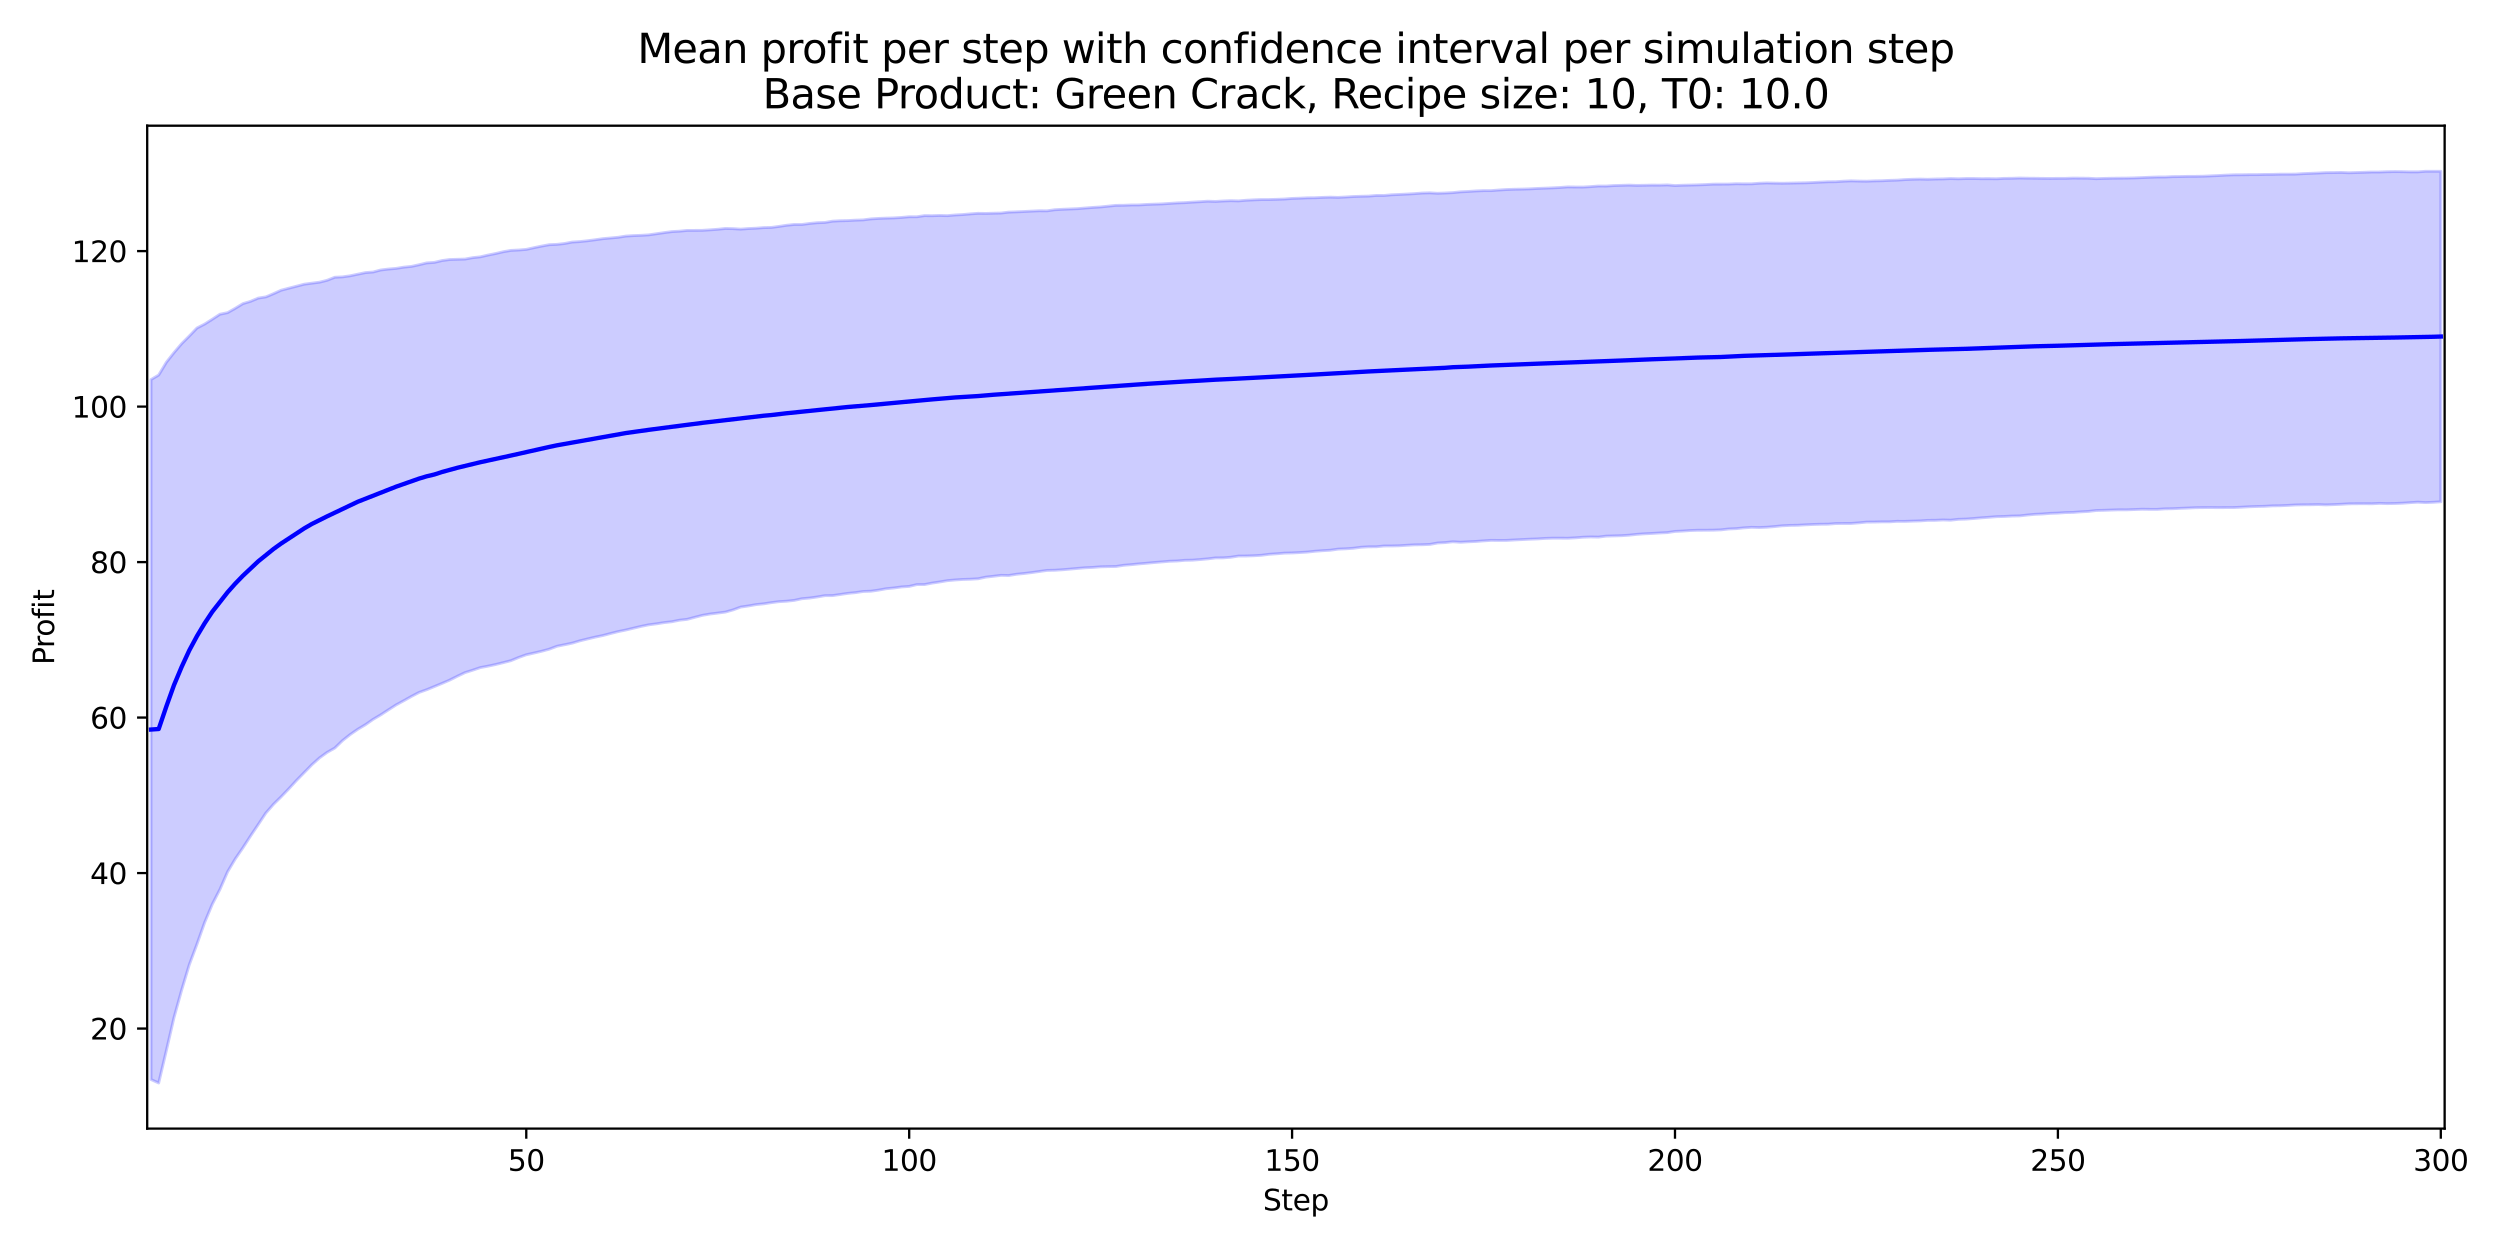 <?xml version="1.0" encoding="utf-8" standalone="no"?>
<!DOCTYPE svg PUBLIC "-//W3C//DTD SVG 1.1//EN"
  "http://www.w3.org/Graphics/SVG/1.1/DTD/svg11.dtd">
<svg xmlns:xlink="http://www.w3.org/1999/xlink" width="864pt" height="432pt" viewBox="0 0 864 432" xmlns="http://www.w3.org/2000/svg" version="1.1">
 <defs>
  <style type="text/css">*{stroke-linejoin: round; stroke-linecap: butt}</style>
 </defs>
 <g id="figure_1">
  <g id="patch_1">
   <path d="M 0 432 
L 864 432 
L 864 0 
L 0 0 
z
" style="fill: #ffffff"/>
  </g>
  <g id="axes_1">
   <g id="patch_2">
    <path d="M 50.87 390.04 
L 844.866 390.04 
L 844.866 43.44 
L 50.87 43.44 
z
" style="fill: #ffffff"/>
   </g>
   <g id="FillBetweenPolyCollection_1">
    <defs>
     <path id="me8a71887f4" d="M 52.193 -300.819 
L 52.193 -58.923 
L 54.84 -57.715 
L 57.487 -68.907 
L 60.133 -80.329 
L 62.78 -89.834 
L 65.427 -98.619 
L 68.073 -105.696 
L 70.72 -113.17 
L 73.367 -119.495 
L 76.013 -124.64 
L 78.66 -130.709 
L 81.307 -135.159 
L 83.953 -139.003 
L 86.6 -143.097 
L 89.246 -147.037 
L 91.893 -151.033 
L 94.54 -154.054 
L 97.186 -156.651 
L 99.833 -159.406 
L 102.48 -162.289 
L 105.126 -164.986 
L 107.773 -167.703 
L 110.42 -170.073 
L 113.066 -171.987 
L 115.713 -173.485 
L 118.36 -176.035 
L 121.006 -178.137 
L 123.653 -179.964 
L 126.3 -181.546 
L 128.946 -183.39 
L 131.593 -184.955 
L 134.24 -186.684 
L 136.886 -188.38 
L 139.533 -189.825 
L 142.18 -191.311 
L 144.826 -192.694 
L 147.473 -193.639 
L 150.119 -194.723 
L 152.766 -195.822 
L 155.413 -196.958 
L 158.059 -198.288 
L 160.706 -199.546 
L 163.353 -200.382 
L 165.999 -201.282 
L 168.646 -201.777 
L 171.293 -202.349 
L 173.939 -202.997 
L 176.586 -203.676 
L 179.233 -204.77 
L 181.879 -205.719 
L 184.526 -206.307 
L 187.173 -206.926 
L 189.819 -207.644 
L 192.466 -208.646 
L 195.113 -209.181 
L 197.759 -209.739 
L 200.406 -210.53 
L 203.053 -211.18 
L 205.699 -211.809 
L 208.346 -212.361 
L 210.993 -213.054 
L 213.639 -213.721 
L 216.286 -214.266 
L 218.932 -214.899 
L 221.579 -215.527 
L 224.226 -216.068 
L 226.872 -216.404 
L 229.519 -216.825 
L 232.166 -217.124 
L 234.812 -217.656 
L 237.459 -217.95 
L 240.106 -218.656 
L 242.752 -219.343 
L 245.399 -219.796 
L 248.046 -220.12 
L 250.692 -220.466 
L 253.339 -221.215 
L 255.986 -222.198 
L 258.632 -222.577 
L 261.279 -223.048 
L 263.926 -223.316 
L 266.572 -223.727 
L 269.219 -224.069 
L 271.866 -224.22 
L 274.512 -224.515 
L 277.159 -225.086 
L 279.806 -225.315 
L 282.452 -225.692 
L 285.099 -226.145 
L 287.745 -226.166 
L 290.392 -226.546 
L 293.039 -226.936 
L 295.685 -227.194 
L 298.332 -227.582 
L 300.979 -227.675 
L 303.625 -228.054 
L 306.272 -228.538 
L 308.919 -228.796 
L 311.565 -229.153 
L 314.212 -229.337 
L 316.859 -229.967 
L 319.505 -229.974 
L 322.152 -230.49 
L 324.799 -230.88 
L 327.445 -231.327 
L 330.092 -231.567 
L 332.739 -231.744 
L 335.385 -231.82 
L 338.032 -231.977 
L 340.679 -232.542 
L 343.325 -232.836 
L 345.972 -233.164 
L 348.618 -233.102 
L 351.265 -233.532 
L 353.912 -233.798 
L 356.558 -234.12 
L 359.205 -234.492 
L 361.852 -234.865 
L 364.498 -234.923 
L 367.145 -235.091 
L 369.792 -235.314 
L 372.438 -235.559 
L 375.085 -235.779 
L 377.732 -235.899 
L 380.378 -236.111 
L 383.025 -236.179 
L 385.672 -236.219 
L 388.318 -236.632 
L 390.965 -236.855 
L 393.612 -237.12 
L 396.258 -237.34 
L 398.905 -237.591 
L 401.552 -237.802 
L 404.198 -238.034 
L 406.845 -238.125 
L 409.492 -238.357 
L 412.138 -238.41 
L 414.785 -238.623 
L 417.431 -238.862 
L 420.078 -239.185 
L 422.725 -239.207 
L 425.371 -239.411 
L 428.018 -239.828 
L 430.665 -239.844 
L 433.311 -239.938 
L 435.958 -240.092 
L 438.605 -240.437 
L 441.251 -240.617 
L 443.898 -240.84 
L 446.545 -240.902 
L 449.191 -241.042 
L 451.838 -241.203 
L 454.485 -241.487 
L 457.131 -241.687 
L 459.778 -241.841 
L 462.425 -242.221 
L 465.071 -242.337 
L 467.718 -242.518 
L 470.365 -242.867 
L 473.011 -243.024 
L 475.658 -243.036 
L 478.305 -243.305 
L 480.951 -243.313 
L 483.598 -243.381 
L 486.244 -243.553 
L 488.891 -243.702 
L 491.538 -243.742 
L 494.184 -243.852 
L 496.831 -244.344 
L 499.478 -244.483 
L 502.124 -244.767 
L 504.771 -244.601 
L 507.418 -244.752 
L 510.064 -244.872 
L 512.711 -245.076 
L 515.358 -245.255 
L 518.004 -245.22 
L 520.651 -245.235 
L 523.298 -245.386 
L 525.944 -245.521 
L 528.591 -245.654 
L 531.238 -245.746 
L 533.884 -245.921 
L 536.531 -246.003 
L 539.178 -246.007 
L 541.824 -245.984 
L 544.471 -246.128 
L 547.117 -246.337 
L 549.764 -246.428 
L 552.411 -246.376 
L 555.057 -246.713 
L 557.704 -246.787 
L 560.351 -246.865 
L 562.997 -247.034 
L 565.644 -247.325 
L 568.291 -247.513 
L 570.937 -247.644 
L 573.584 -247.803 
L 576.231 -247.934 
L 578.877 -248.334 
L 581.524 -248.462 
L 584.171 -248.654 
L 586.817 -248.741 
L 589.464 -248.746 
L 592.111 -248.78 
L 594.757 -248.88 
L 597.404 -249.183 
L 600.051 -249.304 
L 602.697 -249.577 
L 605.344 -249.751 
L 607.991 -249.678 
L 610.637 -249.788 
L 613.284 -250.014 
L 615.93 -250.287 
L 618.577 -250.421 
L 621.224 -250.46 
L 623.87 -250.616 
L 626.517 -250.738 
L 629.164 -250.815 
L 631.81 -250.845 
L 634.457 -251.063 
L 637.104 -251.087 
L 639.75 -251.091 
L 642.397 -251.298 
L 645.044 -251.563 
L 647.69 -251.584 
L 650.337 -251.65 
L 652.984 -251.653 
L 655.63 -251.827 
L 658.277 -251.807 
L 660.924 -251.902 
L 663.57 -251.976 
L 666.217 -252.163 
L 668.864 -252.177 
L 671.51 -252.304 
L 674.157 -252.225 
L 676.804 -252.522 
L 679.45 -252.602 
L 682.097 -252.806 
L 684.743 -253.034 
L 687.39 -253.229 
L 690.037 -253.44 
L 692.683 -253.508 
L 695.33 -253.65 
L 697.977 -253.705 
L 700.623 -254.001 
L 703.27 -254.248 
L 705.917 -254.363 
L 708.563 -254.583 
L 711.21 -254.672 
L 713.857 -254.858 
L 716.503 -254.911 
L 719.15 -255.112 
L 721.797 -255.257 
L 724.443 -255.573 
L 727.09 -255.634 
L 729.737 -255.732 
L 732.383 -255.815 
L 735.03 -255.805 
L 737.677 -255.904 
L 740.323 -256.009 
L 742.97 -255.968 
L 745.616 -255.968 
L 748.263 -256.145 
L 750.91 -256.192 
L 753.556 -256.319 
L 756.203 -256.419 
L 758.85 -256.543 
L 761.496 -256.577 
L 764.143 -256.593 
L 766.79 -256.558 
L 769.436 -256.585 
L 772.083 -256.593 
L 774.73 -256.713 
L 777.376 -256.863 
L 780.023 -256.962 
L 782.67 -257.018 
L 785.316 -257.179 
L 787.963 -257.215 
L 790.61 -257.327 
L 793.256 -257.483 
L 795.903 -257.545 
L 798.55 -257.564 
L 801.196 -257.619 
L 803.843 -257.513 
L 806.49 -257.607 
L 809.136 -257.722 
L 811.783 -257.883 
L 814.429 -257.912 
L 817.076 -257.923 
L 819.723 -257.902 
L 822.369 -258.034 
L 825.016 -257.951 
L 827.663 -257.997 
L 830.309 -258.098 
L 832.956 -258.288 
L 835.603 -258.445 
L 838.249 -258.309 
L 840.896 -258.41 
L 843.543 -258.591 
L 843.543 -372.797 
L 843.543 -372.797 
L 840.896 -372.805 
L 838.249 -372.801 
L 835.603 -372.6 
L 832.956 -372.602 
L 830.309 -372.668 
L 827.663 -372.696 
L 825.016 -372.655 
L 822.369 -372.553 
L 819.723 -372.551 
L 817.076 -372.448 
L 814.429 -372.37 
L 811.783 -372.294 
L 809.136 -372.404 
L 806.49 -372.357 
L 803.843 -372.336 
L 801.196 -372.2 
L 798.55 -372.087 
L 795.903 -371.987 
L 793.256 -371.821 
L 790.61 -371.806 
L 787.963 -371.799 
L 785.316 -371.727 
L 782.67 -371.713 
L 780.023 -371.645 
L 777.376 -371.641 
L 774.73 -371.596 
L 772.083 -371.583 
L 769.436 -371.479 
L 766.79 -371.335 
L 764.143 -371.222 
L 761.496 -371.099 
L 758.85 -371.053 
L 756.203 -371.044 
L 753.556 -370.985 
L 750.91 -370.957 
L 748.263 -370.83 
L 745.616 -370.825 
L 742.97 -370.736 
L 740.323 -370.622 
L 737.677 -370.517 
L 735.03 -370.455 
L 732.383 -370.428 
L 729.737 -370.393 
L 727.09 -370.334 
L 724.443 -370.246 
L 721.797 -370.394 
L 719.15 -370.425 
L 716.503 -370.454 
L 713.857 -370.353 
L 711.21 -370.351 
L 708.563 -370.322 
L 705.917 -370.345 
L 703.27 -370.388 
L 700.623 -370.415 
L 697.977 -370.47 
L 695.33 -370.377 
L 692.683 -370.353 
L 690.037 -370.213 
L 687.39 -370.255 
L 684.743 -370.244 
L 682.097 -370.302 
L 679.45 -370.3 
L 676.804 -370.205 
L 674.157 -370.288 
L 671.51 -370.169 
L 668.864 -370.128 
L 666.217 -370.032 
L 663.57 -370.103 
L 660.924 -370.038 
L 658.277 -369.93 
L 655.63 -369.737 
L 652.984 -369.662 
L 650.337 -369.533 
L 647.69 -369.484 
L 645.044 -369.371 
L 642.397 -369.419 
L 639.75 -369.497 
L 637.104 -369.376 
L 634.457 -369.202 
L 631.81 -369.177 
L 629.164 -369.059 
L 626.517 -368.915 
L 623.87 -368.813 
L 621.224 -368.772 
L 618.577 -368.71 
L 615.93 -368.659 
L 613.284 -368.708 
L 610.637 -368.774 
L 607.991 -368.669 
L 605.344 -368.464 
L 602.697 -368.457 
L 600.051 -368.498 
L 597.404 -368.383 
L 594.757 -368.365 
L 592.111 -368.358 
L 589.464 -368.208 
L 586.817 -368.11 
L 584.171 -368.041 
L 581.524 -367.978 
L 578.877 -367.873 
L 576.231 -368.089 
L 573.584 -368.004 
L 570.937 -368.024 
L 568.291 -367.965 
L 565.644 -367.921 
L 562.997 -368.021 
L 560.351 -367.937 
L 557.704 -367.865 
L 555.057 -367.696 
L 552.411 -367.712 
L 549.764 -367.5 
L 547.117 -367.348 
L 544.471 -367.364 
L 541.824 -367.404 
L 539.178 -367.202 
L 536.531 -367.071 
L 533.884 -366.961 
L 531.238 -366.865 
L 528.591 -366.724 
L 525.944 -366.641 
L 523.298 -366.589 
L 520.651 -366.491 
L 518.004 -366.33 
L 515.358 -366.115 
L 512.711 -366.118 
L 510.064 -366.007 
L 507.418 -365.824 
L 504.771 -365.703 
L 502.124 -365.426 
L 499.478 -365.298 
L 496.831 -365.195 
L 494.184 -365.353 
L 491.538 -365.283 
L 488.891 -365.076 
L 486.244 -364.931 
L 483.598 -364.794 
L 480.951 -364.681 
L 478.305 -364.442 
L 475.658 -364.449 
L 473.011 -364.227 
L 470.365 -364.163 
L 467.718 -364.079 
L 465.071 -363.912 
L 462.425 -363.778 
L 459.778 -363.86 
L 457.131 -363.781 
L 454.485 -363.655 
L 451.838 -363.629 
L 449.191 -363.502 
L 446.545 -363.414 
L 443.898 -363.213 
L 441.251 -363.108 
L 438.605 -363.036 
L 435.958 -363.034 
L 433.311 -362.927 
L 430.665 -362.79 
L 428.018 -362.566 
L 425.371 -362.641 
L 422.725 -362.535 
L 420.078 -362.373 
L 417.431 -362.462 
L 414.785 -362.291 
L 412.138 -362.145 
L 409.492 -361.964 
L 406.845 -361.872 
L 404.198 -361.696 
L 401.552 -361.525 
L 398.905 -361.44 
L 396.258 -361.336 
L 393.612 -361.173 
L 390.965 -361.159 
L 388.318 -361.049 
L 385.672 -361.025 
L 383.025 -360.751 
L 380.378 -360.48 
L 377.732 -360.309 
L 375.085 -360.11 
L 372.438 -359.887 
L 369.792 -359.777 
L 367.145 -359.66 
L 364.498 -359.512 
L 361.852 -359.13 
L 359.205 -359.157 
L 356.558 -359.034 
L 353.912 -358.899 
L 351.265 -358.783 
L 348.618 -358.688 
L 345.972 -358.368 
L 343.325 -358.309 
L 340.679 -358.233 
L 338.032 -358.272 
L 335.385 -358.082 
L 332.739 -357.845 
L 330.092 -357.702 
L 327.445 -357.467 
L 324.799 -357.534 
L 322.152 -357.452 
L 319.505 -357.479 
L 316.859 -357.079 
L 314.212 -357.09 
L 311.565 -356.842 
L 308.919 -356.685 
L 306.272 -356.609 
L 303.625 -356.508 
L 300.979 -356.345 
L 298.332 -356.004 
L 295.685 -355.913 
L 293.039 -355.764 
L 290.392 -355.707 
L 287.745 -355.563 
L 285.099 -355.114 
L 282.452 -355.032 
L 279.806 -354.771 
L 277.159 -354.415 
L 274.512 -354.42 
L 271.866 -354.146 
L 269.219 -353.746 
L 266.572 -353.392 
L 263.926 -353.335 
L 261.279 -353.125 
L 258.632 -353.008 
L 255.986 -352.809 
L 253.339 -352.978 
L 250.692 -353.036 
L 248.046 -352.758 
L 245.399 -352.566 
L 242.752 -352.39 
L 240.106 -352.369 
L 237.459 -352.362 
L 234.812 -352.099 
L 232.166 -351.955 
L 229.519 -351.594 
L 226.872 -351.213 
L 224.226 -350.834 
L 221.579 -350.667 
L 218.932 -350.576 
L 216.286 -350.408 
L 213.639 -349.991 
L 210.993 -349.749 
L 208.346 -349.509 
L 205.699 -349.134 
L 203.053 -348.789 
L 200.406 -348.507 
L 197.759 -348.343 
L 195.113 -347.844 
L 192.466 -347.541 
L 189.819 -347.433 
L 187.173 -346.942 
L 184.526 -346.393 
L 181.879 -345.805 
L 179.233 -345.591 
L 176.586 -345.453 
L 173.939 -344.999 
L 171.293 -344.375 
L 168.646 -343.844 
L 165.999 -343.231 
L 163.353 -342.946 
L 160.706 -342.461 
L 158.059 -342.381 
L 155.413 -342.302 
L 152.766 -341.947 
L 150.119 -341.314 
L 147.473 -341.14 
L 144.826 -340.501 
L 142.18 -339.924 
L 139.533 -339.663 
L 136.886 -339.238 
L 134.24 -339.012 
L 131.593 -338.691 
L 128.946 -337.994 
L 126.3 -337.786 
L 123.653 -337.237 
L 121.006 -336.678 
L 118.36 -336.306 
L 115.713 -336.179 
L 113.066 -335.139 
L 110.42 -334.471 
L 107.773 -334.13 
L 105.126 -333.777 
L 102.48 -333.083 
L 99.833 -332.401 
L 97.186 -331.705 
L 94.54 -330.51 
L 91.893 -329.393 
L 89.246 -328.978 
L 86.6 -327.859 
L 83.953 -327.058 
L 81.307 -325.449 
L 78.66 -323.947 
L 76.013 -323.398 
L 73.367 -321.668 
L 70.72 -320.001 
L 68.073 -318.638 
L 65.427 -315.882 
L 62.78 -313.237 
L 60.133 -310.137 
L 57.487 -306.788 
L 54.84 -302.391 
L 52.193 -300.819 
z
" style="stroke: #0000ff; stroke-opacity: 0.2"/>
    </defs>
    <g clip-path="url(#p48d86c6184)">
     <use xlink:href="#me8a71887f4" x="0" y="432" style="fill: #0000ff; fill-opacity: 0.2; stroke: #0000ff; stroke-opacity: 0.2"/>
    </g>
   </g>
   <g id="matplotlib.axis_1">
    <g id="xtick_1">
     <g id="line2d_1">
      <defs>
       <path id="ma884d7cef3" d="M 0 0 
L 0 3.5 
" style="stroke: #000000; stroke-width: 0.8"/>
      </defs>
      <g>
       <use xlink:href="#ma884d7cef3" x="181.879" y="390.04" style="stroke: #000000; stroke-width: 0.8"/>
      </g>
     </g>
     <g id="text_1">
      <!-- 50 -->
      <g transform="translate(175.517 404.638) scale(0.1 -0.1)">
       <defs>
        <path id="DejaVuSans-35" d="M 691 4666 
L 3169 4666 
L 3169 4134 
L 1269 4134 
L 1269 2991 
Q 1406 3038 1543 3061 
Q 1681 3084 1819 3084 
Q 2600 3084 3056 2656 
Q 3513 2228 3513 1497 
Q 3513 744 3044 326 
Q 2575 -91 1722 -91 
Q 1428 -91 1123 -41 
Q 819 9 494 109 
L 494 744 
Q 775 591 1075 516 
Q 1375 441 1709 441 
Q 2250 441 2565 725 
Q 2881 1009 2881 1497 
Q 2881 1984 2565 2268 
Q 2250 2553 1709 2553 
Q 1456 2553 1204 2497 
Q 953 2441 691 2322 
L 691 4666 
z
" transform="scale(0.016)"/>
        <path id="DejaVuSans-30" d="M 2034 4250 
Q 1547 4250 1301 3770 
Q 1056 3291 1056 2328 
Q 1056 1369 1301 889 
Q 1547 409 2034 409 
Q 2525 409 2770 889 
Q 3016 1369 3016 2328 
Q 3016 3291 2770 3770 
Q 2525 4250 2034 4250 
z
M 2034 4750 
Q 2819 4750 3233 4129 
Q 3647 3509 3647 2328 
Q 3647 1150 3233 529 
Q 2819 -91 2034 -91 
Q 1250 -91 836 529 
Q 422 1150 422 2328 
Q 422 3509 836 4129 
Q 1250 4750 2034 4750 
z
" transform="scale(0.016)"/>
       </defs>
       <use xlink:href="#DejaVuSans-35"/>
       <use xlink:href="#DejaVuSans-30" transform="translate(63.623 0)"/>
      </g>
     </g>
    </g>
    <g id="xtick_2">
     <g id="line2d_2">
      <g>
       <use xlink:href="#ma884d7cef3" x="314.212" y="390.04" style="stroke: #000000; stroke-width: 0.8"/>
      </g>
     </g>
     <g id="text_2">
      <!-- 100 -->
      <g transform="translate(304.668 404.638) scale(0.1 -0.1)">
       <defs>
        <path id="DejaVuSans-31" d="M 794 531 
L 1825 531 
L 1825 4091 
L 703 3866 
L 703 4441 
L 1819 4666 
L 2450 4666 
L 2450 531 
L 3481 531 
L 3481 0 
L 794 0 
L 794 531 
z
" transform="scale(0.016)"/>
       </defs>
       <use xlink:href="#DejaVuSans-31"/>
       <use xlink:href="#DejaVuSans-30" transform="translate(63.623 0)"/>
       <use xlink:href="#DejaVuSans-30" transform="translate(127.246 0)"/>
      </g>
     </g>
    </g>
    <g id="xtick_3">
     <g id="line2d_3">
      <g>
       <use xlink:href="#ma884d7cef3" x="446.545" y="390.04" style="stroke: #000000; stroke-width: 0.8"/>
      </g>
     </g>
     <g id="text_3">
      <!-- 150 -->
      <g transform="translate(437.001 404.638) scale(0.1 -0.1)">
       <use xlink:href="#DejaVuSans-31"/>
       <use xlink:href="#DejaVuSans-35" transform="translate(63.623 0)"/>
       <use xlink:href="#DejaVuSans-30" transform="translate(127.246 0)"/>
      </g>
     </g>
    </g>
    <g id="xtick_4">
     <g id="line2d_4">
      <g>
       <use xlink:href="#ma884d7cef3" x="578.877" y="390.04" style="stroke: #000000; stroke-width: 0.8"/>
      </g>
     </g>
     <g id="text_4">
      <!-- 200 -->
      <g transform="translate(569.334 404.638) scale(0.1 -0.1)">
       <defs>
        <path id="DejaVuSans-32" d="M 1228 531 
L 3431 531 
L 3431 0 
L 469 0 
L 469 531 
Q 828 903 1448 1529 
Q 2069 2156 2228 2338 
Q 2531 2678 2651 2914 
Q 2772 3150 2772 3378 
Q 2772 3750 2511 3984 
Q 2250 4219 1831 4219 
Q 1534 4219 1204 4116 
Q 875 4013 500 3803 
L 500 4441 
Q 881 4594 1212 4672 
Q 1544 4750 1819 4750 
Q 2544 4750 2975 4387 
Q 3406 4025 3406 3419 
Q 3406 3131 3298 2873 
Q 3191 2616 2906 2266 
Q 2828 2175 2409 1742 
Q 1991 1309 1228 531 
z
" transform="scale(0.016)"/>
       </defs>
       <use xlink:href="#DejaVuSans-32"/>
       <use xlink:href="#DejaVuSans-30" transform="translate(63.623 0)"/>
       <use xlink:href="#DejaVuSans-30" transform="translate(127.246 0)"/>
      </g>
     </g>
    </g>
    <g id="xtick_5">
     <g id="line2d_5">
      <g>
       <use xlink:href="#ma884d7cef3" x="711.21" y="390.04" style="stroke: #000000; stroke-width: 0.8"/>
      </g>
     </g>
     <g id="text_5">
      <!-- 250 -->
      <g transform="translate(701.666 404.638) scale(0.1 -0.1)">
       <use xlink:href="#DejaVuSans-32"/>
       <use xlink:href="#DejaVuSans-35" transform="translate(63.623 0)"/>
       <use xlink:href="#DejaVuSans-30" transform="translate(127.246 0)"/>
      </g>
     </g>
    </g>
    <g id="xtick_6">
     <g id="line2d_6">
      <g>
       <use xlink:href="#ma884d7cef3" x="843.543" y="390.04" style="stroke: #000000; stroke-width: 0.8"/>
      </g>
     </g>
     <g id="text_6">
      <!-- 300 -->
      <g transform="translate(833.999 404.638) scale(0.1 -0.1)">
       <defs>
        <path id="DejaVuSans-33" d="M 2597 2516 
Q 3050 2419 3304 2112 
Q 3559 1806 3559 1356 
Q 3559 666 3084 287 
Q 2609 -91 1734 -91 
Q 1441 -91 1130 -33 
Q 819 25 488 141 
L 488 750 
Q 750 597 1062 519 
Q 1375 441 1716 441 
Q 2309 441 2620 675 
Q 2931 909 2931 1356 
Q 2931 1769 2642 2001 
Q 2353 2234 1838 2234 
L 1294 2234 
L 1294 2753 
L 1863 2753 
Q 2328 2753 2575 2939 
Q 2822 3125 2822 3475 
Q 2822 3834 2567 4026 
Q 2313 4219 1838 4219 
Q 1578 4219 1281 4162 
Q 984 4106 628 3988 
L 628 4550 
Q 988 4650 1302 4700 
Q 1616 4750 1894 4750 
Q 2613 4750 3031 4423 
Q 3450 4097 3450 3541 
Q 3450 3153 3228 2886 
Q 3006 2619 2597 2516 
z
" transform="scale(0.016)"/>
       </defs>
       <use xlink:href="#DejaVuSans-33"/>
       <use xlink:href="#DejaVuSans-30" transform="translate(63.623 0)"/>
       <use xlink:href="#DejaVuSans-30" transform="translate(127.246 0)"/>
      </g>
     </g>
    </g>
    <g id="text_7">
     <!-- Step -->
     <g transform="translate(436.483 418.317) scale(0.1 -0.1)">
      <defs>
       <path id="DejaVuSans-53" d="M 3425 4513 
L 3425 3897 
Q 3066 4069 2747 4153 
Q 2428 4238 2131 4238 
Q 1616 4238 1336 4038 
Q 1056 3838 1056 3469 
Q 1056 3159 1242 3001 
Q 1428 2844 1947 2747 
L 2328 2669 
Q 3034 2534 3370 2195 
Q 3706 1856 3706 1288 
Q 3706 609 3251 259 
Q 2797 -91 1919 -91 
Q 1588 -91 1214 -16 
Q 841 59 441 206 
L 441 856 
Q 825 641 1194 531 
Q 1563 422 1919 422 
Q 2459 422 2753 634 
Q 3047 847 3047 1241 
Q 3047 1584 2836 1778 
Q 2625 1972 2144 2069 
L 1759 2144 
Q 1053 2284 737 2584 
Q 422 2884 422 3419 
Q 422 4038 858 4394 
Q 1294 4750 2059 4750 
Q 2388 4750 2728 4690 
Q 3069 4631 3425 4513 
z
" transform="scale(0.016)"/>
       <path id="DejaVuSans-74" d="M 1172 4494 
L 1172 3500 
L 2356 3500 
L 2356 3053 
L 1172 3053 
L 1172 1153 
Q 1172 725 1289 603 
Q 1406 481 1766 481 
L 2356 481 
L 2356 0 
L 1766 0 
Q 1100 0 847 248 
Q 594 497 594 1153 
L 594 3053 
L 172 3053 
L 172 3500 
L 594 3500 
L 594 4494 
L 1172 4494 
z
" transform="scale(0.016)"/>
       <path id="DejaVuSans-65" d="M 3597 1894 
L 3597 1613 
L 953 1613 
Q 991 1019 1311 708 
Q 1631 397 2203 397 
Q 2534 397 2845 478 
Q 3156 559 3463 722 
L 3463 178 
Q 3153 47 2828 -22 
Q 2503 -91 2169 -91 
Q 1331 -91 842 396 
Q 353 884 353 1716 
Q 353 2575 817 3079 
Q 1281 3584 2069 3584 
Q 2775 3584 3186 3129 
Q 3597 2675 3597 1894 
z
M 3022 2063 
Q 3016 2534 2758 2815 
Q 2500 3097 2075 3097 
Q 1594 3097 1305 2825 
Q 1016 2553 972 2059 
L 3022 2063 
z
" transform="scale(0.016)"/>
       <path id="DejaVuSans-70" d="M 1159 525 
L 1159 -1331 
L 581 -1331 
L 581 3500 
L 1159 3500 
L 1159 2969 
Q 1341 3281 1617 3432 
Q 1894 3584 2278 3584 
Q 2916 3584 3314 3078 
Q 3713 2572 3713 1747 
Q 3713 922 3314 415 
Q 2916 -91 2278 -91 
Q 1894 -91 1617 61 
Q 1341 213 1159 525 
z
M 3116 1747 
Q 3116 2381 2855 2742 
Q 2594 3103 2138 3103 
Q 1681 3103 1420 2742 
Q 1159 2381 1159 1747 
Q 1159 1113 1420 752 
Q 1681 391 2138 391 
Q 2594 391 2855 752 
Q 3116 1113 3116 1747 
z
" transform="scale(0.016)"/>
      </defs>
      <use xlink:href="#DejaVuSans-53"/>
      <use xlink:href="#DejaVuSans-74" transform="translate(63.477 0)"/>
      <use xlink:href="#DejaVuSans-65" transform="translate(102.686 0)"/>
      <use xlink:href="#DejaVuSans-70" transform="translate(164.209 0)"/>
     </g>
    </g>
   </g>
   <g id="matplotlib.axis_2">
    <g id="ytick_1">
     <g id="line2d_7">
      <defs>
       <path id="mb0bb1ee551" d="M 0 0 
L -3.5 0 
" style="stroke: #000000; stroke-width: 0.8"/>
      </defs>
      <g>
       <use xlink:href="#mb0bb1ee551" x="50.87" y="355.472" style="stroke: #000000; stroke-width: 0.8"/>
      </g>
     </g>
     <g id="text_8">
      <!-- 20 -->
      <g transform="translate(31.145 359.272) scale(0.1 -0.1)">
       <use xlink:href="#DejaVuSans-32"/>
       <use xlink:href="#DejaVuSans-30" transform="translate(63.623 0)"/>
      </g>
     </g>
    </g>
    <g id="ytick_2">
     <g id="line2d_8">
      <g>
       <use xlink:href="#mb0bb1ee551" x="50.87" y="301.734" style="stroke: #000000; stroke-width: 0.8"/>
      </g>
     </g>
     <g id="text_9">
      <!-- 40 -->
      <g transform="translate(31.145 305.534) scale(0.1 -0.1)">
       <defs>
        <path id="DejaVuSans-34" d="M 2419 4116 
L 825 1625 
L 2419 1625 
L 2419 4116 
z
M 2253 4666 
L 3047 4666 
L 3047 1625 
L 3713 1625 
L 3713 1100 
L 3047 1100 
L 3047 0 
L 2419 0 
L 2419 1100 
L 313 1100 
L 313 1709 
L 2253 4666 
z
" transform="scale(0.016)"/>
       </defs>
       <use xlink:href="#DejaVuSans-34"/>
       <use xlink:href="#DejaVuSans-30" transform="translate(63.623 0)"/>
      </g>
     </g>
    </g>
    <g id="ytick_3">
     <g id="line2d_9">
      <g>
       <use xlink:href="#mb0bb1ee551" x="50.87" y="247.996" style="stroke: #000000; stroke-width: 0.8"/>
      </g>
     </g>
     <g id="text_10">
      <!-- 60 -->
      <g transform="translate(31.145 251.796) scale(0.1 -0.1)">
       <defs>
        <path id="DejaVuSans-36" d="M 2113 2584 
Q 1688 2584 1439 2293 
Q 1191 2003 1191 1497 
Q 1191 994 1439 701 
Q 1688 409 2113 409 
Q 2538 409 2786 701 
Q 3034 994 3034 1497 
Q 3034 2003 2786 2293 
Q 2538 2584 2113 2584 
z
M 3366 4563 
L 3366 3988 
Q 3128 4100 2886 4159 
Q 2644 4219 2406 4219 
Q 1781 4219 1451 3797 
Q 1122 3375 1075 2522 
Q 1259 2794 1537 2939 
Q 1816 3084 2150 3084 
Q 2853 3084 3261 2657 
Q 3669 2231 3669 1497 
Q 3669 778 3244 343 
Q 2819 -91 2113 -91 
Q 1303 -91 875 529 
Q 447 1150 447 2328 
Q 447 3434 972 4092 
Q 1497 4750 2381 4750 
Q 2619 4750 2861 4703 
Q 3103 4656 3366 4563 
z
" transform="scale(0.016)"/>
       </defs>
       <use xlink:href="#DejaVuSans-36"/>
       <use xlink:href="#DejaVuSans-30" transform="translate(63.623 0)"/>
      </g>
     </g>
    </g>
    <g id="ytick_4">
     <g id="line2d_10">
      <g>
       <use xlink:href="#mb0bb1ee551" x="50.87" y="194.259" style="stroke: #000000; stroke-width: 0.8"/>
      </g>
     </g>
     <g id="text_11">
      <!-- 80 -->
      <g transform="translate(31.145 198.058) scale(0.1 -0.1)">
       <defs>
        <path id="DejaVuSans-38" d="M 2034 2216 
Q 1584 2216 1326 1975 
Q 1069 1734 1069 1313 
Q 1069 891 1326 650 
Q 1584 409 2034 409 
Q 2484 409 2743 651 
Q 3003 894 3003 1313 
Q 3003 1734 2745 1975 
Q 2488 2216 2034 2216 
z
M 1403 2484 
Q 997 2584 770 2862 
Q 544 3141 544 3541 
Q 544 4100 942 4425 
Q 1341 4750 2034 4750 
Q 2731 4750 3128 4425 
Q 3525 4100 3525 3541 
Q 3525 3141 3298 2862 
Q 3072 2584 2669 2484 
Q 3125 2378 3379 2068 
Q 3634 1759 3634 1313 
Q 3634 634 3220 271 
Q 2806 -91 2034 -91 
Q 1263 -91 848 271 
Q 434 634 434 1313 
Q 434 1759 690 2068 
Q 947 2378 1403 2484 
z
M 1172 3481 
Q 1172 3119 1398 2916 
Q 1625 2713 2034 2713 
Q 2441 2713 2670 2916 
Q 2900 3119 2900 3481 
Q 2900 3844 2670 4047 
Q 2441 4250 2034 4250 
Q 1625 4250 1398 4047 
Q 1172 3844 1172 3481 
z
" transform="scale(0.016)"/>
       </defs>
       <use xlink:href="#DejaVuSans-38"/>
       <use xlink:href="#DejaVuSans-30" transform="translate(63.623 0)"/>
      </g>
     </g>
    </g>
    <g id="ytick_5">
     <g id="line2d_11">
      <g>
       <use xlink:href="#mb0bb1ee551" x="50.87" y="140.521" style="stroke: #000000; stroke-width: 0.8"/>
      </g>
     </g>
     <g id="text_12">
      <!-- 100 -->
      <g transform="translate(24.782 144.32) scale(0.1 -0.1)">
       <use xlink:href="#DejaVuSans-31"/>
       <use xlink:href="#DejaVuSans-30" transform="translate(63.623 0)"/>
       <use xlink:href="#DejaVuSans-30" transform="translate(127.246 0)"/>
      </g>
     </g>
    </g>
    <g id="ytick_6">
     <g id="line2d_12">
      <g>
       <use xlink:href="#mb0bb1ee551" x="50.87" y="86.783" style="stroke: #000000; stroke-width: 0.8"/>
      </g>
     </g>
     <g id="text_13">
      <!-- 120 -->
      <g transform="translate(24.782 90.582) scale(0.1 -0.1)">
       <use xlink:href="#DejaVuSans-31"/>
       <use xlink:href="#DejaVuSans-32" transform="translate(63.623 0)"/>
       <use xlink:href="#DejaVuSans-30" transform="translate(127.246 0)"/>
      </g>
     </g>
    </g>
    <g id="text_14">
     <!-- Profit -->
     <g transform="translate(18.703 229.779) rotate(-90) scale(0.1 -0.1)">
      <defs>
       <path id="DejaVuSans-50" d="M 1259 4147 
L 1259 2394 
L 2053 2394 
Q 2494 2394 2734 2622 
Q 2975 2850 2975 3272 
Q 2975 3691 2734 3919 
Q 2494 4147 2053 4147 
L 1259 4147 
z
M 628 4666 
L 2053 4666 
Q 2838 4666 3239 4311 
Q 3641 3956 3641 3272 
Q 3641 2581 3239 2228 
Q 2838 1875 2053 1875 
L 1259 1875 
L 1259 0 
L 628 0 
L 628 4666 
z
" transform="scale(0.016)"/>
       <path id="DejaVuSans-72" d="M 2631 2963 
Q 2534 3019 2420 3045 
Q 2306 3072 2169 3072 
Q 1681 3072 1420 2755 
Q 1159 2438 1159 1844 
L 1159 0 
L 581 0 
L 581 3500 
L 1159 3500 
L 1159 2956 
Q 1341 3275 1631 3429 
Q 1922 3584 2338 3584 
Q 2397 3584 2469 3576 
Q 2541 3569 2628 3553 
L 2631 2963 
z
" transform="scale(0.016)"/>
       <path id="DejaVuSans-6f" d="M 1959 3097 
Q 1497 3097 1228 2736 
Q 959 2375 959 1747 
Q 959 1119 1226 758 
Q 1494 397 1959 397 
Q 2419 397 2687 759 
Q 2956 1122 2956 1747 
Q 2956 2369 2687 2733 
Q 2419 3097 1959 3097 
z
M 1959 3584 
Q 2709 3584 3137 3096 
Q 3566 2609 3566 1747 
Q 3566 888 3137 398 
Q 2709 -91 1959 -91 
Q 1206 -91 779 398 
Q 353 888 353 1747 
Q 353 2609 779 3096 
Q 1206 3584 1959 3584 
z
" transform="scale(0.016)"/>
       <path id="DejaVuSans-66" d="M 2375 4863 
L 2375 4384 
L 1825 4384 
Q 1516 4384 1395 4259 
Q 1275 4134 1275 3809 
L 1275 3500 
L 2222 3500 
L 2222 3053 
L 1275 3053 
L 1275 0 
L 697 0 
L 697 3053 
L 147 3053 
L 147 3500 
L 697 3500 
L 697 3744 
Q 697 4328 969 4595 
Q 1241 4863 1831 4863 
L 2375 4863 
z
" transform="scale(0.016)"/>
       <path id="DejaVuSans-69" d="M 603 3500 
L 1178 3500 
L 1178 0 
L 603 0 
L 603 3500 
z
M 603 4863 
L 1178 4863 
L 1178 4134 
L 603 4134 
L 603 4863 
z
" transform="scale(0.016)"/>
      </defs>
      <use xlink:href="#DejaVuSans-50"/>
      <use xlink:href="#DejaVuSans-72" transform="translate(58.553 0)"/>
      <use xlink:href="#DejaVuSans-6f" transform="translate(97.416 0)"/>
      <use xlink:href="#DejaVuSans-66" transform="translate(158.598 0)"/>
      <use xlink:href="#DejaVuSans-69" transform="translate(193.803 0)"/>
      <use xlink:href="#DejaVuSans-74" transform="translate(221.586 0)"/>
     </g>
    </g>
   </g>
   <g id="line2d_13">
    <path d="M 52.193 252.129 
L 54.84 251.947 
L 57.487 244.152 
L 60.133 236.767 
L 62.78 230.465 
L 65.427 224.749 
L 68.073 219.833 
L 70.72 215.414 
L 73.367 211.419 
L 78.66 204.672 
L 81.307 201.696 
L 83.953 198.969 
L 89.246 193.992 
L 94.54 189.718 
L 97.186 187.822 
L 105.126 182.618 
L 107.773 181.083 
L 113.066 178.437 
L 123.653 173.399 
L 136.886 168.191 
L 144.826 165.402 
L 147.473 164.61 
L 150.119 163.982 
L 152.766 163.116 
L 158.059 161.665 
L 165.999 159.744 
L 176.586 157.435 
L 189.819 154.462 
L 192.466 153.906 
L 197.759 152.959 
L 216.286 149.663 
L 224.226 148.549 
L 242.752 146.134 
L 263.926 143.674 
L 266.572 143.441 
L 271.866 142.817 
L 293.039 140.65 
L 300.979 139.99 
L 311.565 139.002 
L 322.152 138.029 
L 330.092 137.365 
L 338.032 136.876 
L 343.325 136.427 
L 396.258 132.662 
L 409.492 131.84 
L 414.785 131.543 
L 420.078 131.221 
L 425.371 130.974 
L 433.311 130.567 
L 454.485 129.429 
L 473.011 128.374 
L 499.478 127.11 
L 502.124 126.904 
L 507.418 126.712 
L 515.358 126.315 
L 531.238 125.694 
L 539.178 125.396 
L 560.351 124.599 
L 570.937 124.166 
L 581.524 123.78 
L 586.817 123.575 
L 594.757 123.378 
L 602.697 122.983 
L 666.217 120.903 
L 679.45 120.549 
L 703.27 119.682 
L 711.21 119.489 
L 729.737 118.938 
L 774.73 117.846 
L 785.316 117.547 
L 798.55 117.174 
L 809.136 116.937 
L 827.663 116.653 
L 840.896 116.392 
L 843.543 116.306 
L 843.543 116.306 
" clip-path="url(#p48d86c6184)" style="fill: none; stroke: #0000ff; stroke-width: 1.5; stroke-linecap: square"/>
   </g>
   <g id="patch_3">
    <path d="M 50.87 390.04 
L 50.87 43.44 
" style="fill: none; stroke: #000000; stroke-width: 0.8; stroke-linejoin: miter; stroke-linecap: square"/>
   </g>
   <g id="patch_4">
    <path d="M 844.866 390.04 
L 844.866 43.44 
" style="fill: none; stroke: #000000; stroke-width: 0.8; stroke-linejoin: miter; stroke-linecap: square"/>
   </g>
   <g id="patch_5">
    <path d="M 50.87 390.04 
L 844.866 390.04 
" style="fill: none; stroke: #000000; stroke-width: 0.8; stroke-linejoin: miter; stroke-linecap: square"/>
   </g>
   <g id="patch_6">
    <path d="M 50.87 43.44 
L 844.866 43.44 
" style="fill: none; stroke: #000000; stroke-width: 0.8; stroke-linejoin: miter; stroke-linecap: square"/>
   </g>
   <g id="text_15">
    <!-- Mean profit per step with confidence interval per simulation step -->
    <g transform="translate(220.285 21.763) scale(0.14 -0.14)">
     <defs>
      <path id="DejaVuSans-4d" d="M 628 4666 
L 1569 4666 
L 2759 1491 
L 3956 4666 
L 4897 4666 
L 4897 0 
L 4281 0 
L 4281 4097 
L 3078 897 
L 2444 897 
L 1241 4097 
L 1241 0 
L 628 0 
L 628 4666 
z
" transform="scale(0.016)"/>
      <path id="DejaVuSans-61" d="M 2194 1759 
Q 1497 1759 1228 1600 
Q 959 1441 959 1056 
Q 959 750 1161 570 
Q 1363 391 1709 391 
Q 2188 391 2477 730 
Q 2766 1069 2766 1631 
L 2766 1759 
L 2194 1759 
z
M 3341 1997 
L 3341 0 
L 2766 0 
L 2766 531 
Q 2569 213 2275 61 
Q 1981 -91 1556 -91 
Q 1019 -91 701 211 
Q 384 513 384 1019 
Q 384 1609 779 1909 
Q 1175 2209 1959 2209 
L 2766 2209 
L 2766 2266 
Q 2766 2663 2505 2880 
Q 2244 3097 1772 3097 
Q 1472 3097 1187 3025 
Q 903 2953 641 2809 
L 641 3341 
Q 956 3463 1253 3523 
Q 1550 3584 1831 3584 
Q 2591 3584 2966 3190 
Q 3341 2797 3341 1997 
z
" transform="scale(0.016)"/>
      <path id="DejaVuSans-6e" d="M 3513 2113 
L 3513 0 
L 2938 0 
L 2938 2094 
Q 2938 2591 2744 2837 
Q 2550 3084 2163 3084 
Q 1697 3084 1428 2787 
Q 1159 2491 1159 1978 
L 1159 0 
L 581 0 
L 581 3500 
L 1159 3500 
L 1159 2956 
Q 1366 3272 1645 3428 
Q 1925 3584 2291 3584 
Q 2894 3584 3203 3211 
Q 3513 2838 3513 2113 
z
" transform="scale(0.016)"/>
      <path id="DejaVuSans-20" transform="scale(0.016)"/>
      <path id="DejaVuSans-73" d="M 2834 3397 
L 2834 2853 
Q 2591 2978 2328 3040 
Q 2066 3103 1784 3103 
Q 1356 3103 1142 2972 
Q 928 2841 928 2578 
Q 928 2378 1081 2264 
Q 1234 2150 1697 2047 
L 1894 2003 
Q 2506 1872 2764 1633 
Q 3022 1394 3022 966 
Q 3022 478 2636 193 
Q 2250 -91 1575 -91 
Q 1294 -91 989 -36 
Q 684 19 347 128 
L 347 722 
Q 666 556 975 473 
Q 1284 391 1588 391 
Q 1994 391 2212 530 
Q 2431 669 2431 922 
Q 2431 1156 2273 1281 
Q 2116 1406 1581 1522 
L 1381 1569 
Q 847 1681 609 1914 
Q 372 2147 372 2553 
Q 372 3047 722 3315 
Q 1072 3584 1716 3584 
Q 2034 3584 2315 3537 
Q 2597 3491 2834 3397 
z
" transform="scale(0.016)"/>
      <path id="DejaVuSans-77" d="M 269 3500 
L 844 3500 
L 1563 769 
L 2278 3500 
L 2956 3500 
L 3675 769 
L 4391 3500 
L 4966 3500 
L 4050 0 
L 3372 0 
L 2619 2869 
L 1863 0 
L 1184 0 
L 269 3500 
z
" transform="scale(0.016)"/>
      <path id="DejaVuSans-68" d="M 3513 2113 
L 3513 0 
L 2938 0 
L 2938 2094 
Q 2938 2591 2744 2837 
Q 2550 3084 2163 3084 
Q 1697 3084 1428 2787 
Q 1159 2491 1159 1978 
L 1159 0 
L 581 0 
L 581 4863 
L 1159 4863 
L 1159 2956 
Q 1366 3272 1645 3428 
Q 1925 3584 2291 3584 
Q 2894 3584 3203 3211 
Q 3513 2838 3513 2113 
z
" transform="scale(0.016)"/>
      <path id="DejaVuSans-63" d="M 3122 3366 
L 3122 2828 
Q 2878 2963 2633 3030 
Q 2388 3097 2138 3097 
Q 1578 3097 1268 2742 
Q 959 2388 959 1747 
Q 959 1106 1268 751 
Q 1578 397 2138 397 
Q 2388 397 2633 464 
Q 2878 531 3122 666 
L 3122 134 
Q 2881 22 2623 -34 
Q 2366 -91 2075 -91 
Q 1284 -91 818 406 
Q 353 903 353 1747 
Q 353 2603 823 3093 
Q 1294 3584 2113 3584 
Q 2378 3584 2631 3529 
Q 2884 3475 3122 3366 
z
" transform="scale(0.016)"/>
      <path id="DejaVuSans-64" d="M 2906 2969 
L 2906 4863 
L 3481 4863 
L 3481 0 
L 2906 0 
L 2906 525 
Q 2725 213 2448 61 
Q 2172 -91 1784 -91 
Q 1150 -91 751 415 
Q 353 922 353 1747 
Q 353 2572 751 3078 
Q 1150 3584 1784 3584 
Q 2172 3584 2448 3432 
Q 2725 3281 2906 2969 
z
M 947 1747 
Q 947 1113 1208 752 
Q 1469 391 1925 391 
Q 2381 391 2643 752 
Q 2906 1113 2906 1747 
Q 2906 2381 2643 2742 
Q 2381 3103 1925 3103 
Q 1469 3103 1208 2742 
Q 947 2381 947 1747 
z
" transform="scale(0.016)"/>
      <path id="DejaVuSans-76" d="M 191 3500 
L 800 3500 
L 1894 563 
L 2988 3500 
L 3597 3500 
L 2284 0 
L 1503 0 
L 191 3500 
z
" transform="scale(0.016)"/>
      <path id="DejaVuSans-6c" d="M 603 4863 
L 1178 4863 
L 1178 0 
L 603 0 
L 603 4863 
z
" transform="scale(0.016)"/>
      <path id="DejaVuSans-6d" d="M 3328 2828 
Q 3544 3216 3844 3400 
Q 4144 3584 4550 3584 
Q 5097 3584 5394 3201 
Q 5691 2819 5691 2113 
L 5691 0 
L 5113 0 
L 5113 2094 
Q 5113 2597 4934 2840 
Q 4756 3084 4391 3084 
Q 3944 3084 3684 2787 
Q 3425 2491 3425 1978 
L 3425 0 
L 2847 0 
L 2847 2094 
Q 2847 2600 2669 2842 
Q 2491 3084 2119 3084 
Q 1678 3084 1418 2786 
Q 1159 2488 1159 1978 
L 1159 0 
L 581 0 
L 581 3500 
L 1159 3500 
L 1159 2956 
Q 1356 3278 1631 3431 
Q 1906 3584 2284 3584 
Q 2666 3584 2933 3390 
Q 3200 3197 3328 2828 
z
" transform="scale(0.016)"/>
      <path id="DejaVuSans-75" d="M 544 1381 
L 544 3500 
L 1119 3500 
L 1119 1403 
Q 1119 906 1312 657 
Q 1506 409 1894 409 
Q 2359 409 2629 706 
Q 2900 1003 2900 1516 
L 2900 3500 
L 3475 3500 
L 3475 0 
L 2900 0 
L 2900 538 
Q 2691 219 2414 64 
Q 2138 -91 1772 -91 
Q 1169 -91 856 284 
Q 544 659 544 1381 
z
M 1991 3584 
L 1991 3584 
z
" transform="scale(0.016)"/>
     </defs>
     <use xlink:href="#DejaVuSans-4d"/>
     <use xlink:href="#DejaVuSans-65" transform="translate(86.279 0)"/>
     <use xlink:href="#DejaVuSans-61" transform="translate(147.803 0)"/>
     <use xlink:href="#DejaVuSans-6e" transform="translate(209.082 0)"/>
     <use xlink:href="#DejaVuSans-20" transform="translate(272.461 0)"/>
     <use xlink:href="#DejaVuSans-70" transform="translate(304.248 0)"/>
     <use xlink:href="#DejaVuSans-72" transform="translate(367.725 0)"/>
     <use xlink:href="#DejaVuSans-6f" transform="translate(406.588 0)"/>
     <use xlink:href="#DejaVuSans-66" transform="translate(467.77 0)"/>
     <use xlink:href="#DejaVuSans-69" transform="translate(502.975 0)"/>
     <use xlink:href="#DejaVuSans-74" transform="translate(530.758 0)"/>
     <use xlink:href="#DejaVuSans-20" transform="translate(569.967 0)"/>
     <use xlink:href="#DejaVuSans-70" transform="translate(601.754 0)"/>
     <use xlink:href="#DejaVuSans-65" transform="translate(665.23 0)"/>
     <use xlink:href="#DejaVuSans-72" transform="translate(726.754 0)"/>
     <use xlink:href="#DejaVuSans-20" transform="translate(767.867 0)"/>
     <use xlink:href="#DejaVuSans-73" transform="translate(799.654 0)"/>
     <use xlink:href="#DejaVuSans-74" transform="translate(851.754 0)"/>
     <use xlink:href="#DejaVuSans-65" transform="translate(890.963 0)"/>
     <use xlink:href="#DejaVuSans-70" transform="translate(952.486 0)"/>
     <use xlink:href="#DejaVuSans-20" transform="translate(1015.963 0)"/>
     <use xlink:href="#DejaVuSans-77" transform="translate(1047.75 0)"/>
     <use xlink:href="#DejaVuSans-69" transform="translate(1129.537 0)"/>
     <use xlink:href="#DejaVuSans-74" transform="translate(1157.32 0)"/>
     <use xlink:href="#DejaVuSans-68" transform="translate(1196.529 0)"/>
     <use xlink:href="#DejaVuSans-20" transform="translate(1259.908 0)"/>
     <use xlink:href="#DejaVuSans-63" transform="translate(1291.695 0)"/>
     <use xlink:href="#DejaVuSans-6f" transform="translate(1346.676 0)"/>
     <use xlink:href="#DejaVuSans-6e" transform="translate(1407.857 0)"/>
     <use xlink:href="#DejaVuSans-66" transform="translate(1471.236 0)"/>
     <use xlink:href="#DejaVuSans-69" transform="translate(1506.441 0)"/>
     <use xlink:href="#DejaVuSans-64" transform="translate(1534.225 0)"/>
     <use xlink:href="#DejaVuSans-65" transform="translate(1597.701 0)"/>
     <use xlink:href="#DejaVuSans-6e" transform="translate(1659.225 0)"/>
     <use xlink:href="#DejaVuSans-63" transform="translate(1722.604 0)"/>
     <use xlink:href="#DejaVuSans-65" transform="translate(1777.584 0)"/>
     <use xlink:href="#DejaVuSans-20" transform="translate(1839.107 0)"/>
     <use xlink:href="#DejaVuSans-69" transform="translate(1870.895 0)"/>
     <use xlink:href="#DejaVuSans-6e" transform="translate(1898.678 0)"/>
     <use xlink:href="#DejaVuSans-74" transform="translate(1962.057 0)"/>
     <use xlink:href="#DejaVuSans-65" transform="translate(2001.266 0)"/>
     <use xlink:href="#DejaVuSans-72" transform="translate(2062.789 0)"/>
     <use xlink:href="#DejaVuSans-76" transform="translate(2103.902 0)"/>
     <use xlink:href="#DejaVuSans-61" transform="translate(2163.082 0)"/>
     <use xlink:href="#DejaVuSans-6c" transform="translate(2224.361 0)"/>
     <use xlink:href="#DejaVuSans-20" transform="translate(2252.145 0)"/>
     <use xlink:href="#DejaVuSans-70" transform="translate(2283.932 0)"/>
     <use xlink:href="#DejaVuSans-65" transform="translate(2347.408 0)"/>
     <use xlink:href="#DejaVuSans-72" transform="translate(2408.932 0)"/>
     <use xlink:href="#DejaVuSans-20" transform="translate(2450.045 0)"/>
     <use xlink:href="#DejaVuSans-73" transform="translate(2481.832 0)"/>
     <use xlink:href="#DejaVuSans-69" transform="translate(2533.932 0)"/>
     <use xlink:href="#DejaVuSans-6d" transform="translate(2561.715 0)"/>
     <use xlink:href="#DejaVuSans-75" transform="translate(2659.127 0)"/>
     <use xlink:href="#DejaVuSans-6c" transform="translate(2722.506 0)"/>
     <use xlink:href="#DejaVuSans-61" transform="translate(2750.289 0)"/>
     <use xlink:href="#DejaVuSans-74" transform="translate(2811.568 0)"/>
     <use xlink:href="#DejaVuSans-69" transform="translate(2850.777 0)"/>
     <use xlink:href="#DejaVuSans-6f" transform="translate(2878.561 0)"/>
     <use xlink:href="#DejaVuSans-6e" transform="translate(2939.742 0)"/>
     <use xlink:href="#DejaVuSans-20" transform="translate(3003.121 0)"/>
     <use xlink:href="#DejaVuSans-73" transform="translate(3034.908 0)"/>
     <use xlink:href="#DejaVuSans-74" transform="translate(3087.008 0)"/>
     <use xlink:href="#DejaVuSans-65" transform="translate(3126.217 0)"/>
     <use xlink:href="#DejaVuSans-70" transform="translate(3187.74 0)"/>
    </g>
    <!-- Base Product: Green Crack, Recipe size: 10, T0: 10.0 -->
    <g transform="translate(263.578 37.44) scale(0.14 -0.14)">
     <defs>
      <path id="DejaVuSans-42" d="M 1259 2228 
L 1259 519 
L 2272 519 
Q 2781 519 3026 730 
Q 3272 941 3272 1375 
Q 3272 1813 3026 2020 
Q 2781 2228 2272 2228 
L 1259 2228 
z
M 1259 4147 
L 1259 2741 
L 2194 2741 
Q 2656 2741 2882 2914 
Q 3109 3088 3109 3444 
Q 3109 3797 2882 3972 
Q 2656 4147 2194 4147 
L 1259 4147 
z
M 628 4666 
L 2241 4666 
Q 2963 4666 3353 4366 
Q 3744 4066 3744 3513 
Q 3744 3084 3544 2831 
Q 3344 2578 2956 2516 
Q 3422 2416 3680 2098 
Q 3938 1781 3938 1306 
Q 3938 681 3513 340 
Q 3088 0 2303 0 
L 628 0 
L 628 4666 
z
" transform="scale(0.016)"/>
      <path id="DejaVuSans-3a" d="M 750 794 
L 1409 794 
L 1409 0 
L 750 0 
L 750 794 
z
M 750 3309 
L 1409 3309 
L 1409 2516 
L 750 2516 
L 750 3309 
z
" transform="scale(0.016)"/>
      <path id="DejaVuSans-47" d="M 3809 666 
L 3809 1919 
L 2778 1919 
L 2778 2438 
L 4434 2438 
L 4434 434 
Q 4069 175 3628 42 
Q 3188 -91 2688 -91 
Q 1594 -91 976 548 
Q 359 1188 359 2328 
Q 359 3472 976 4111 
Q 1594 4750 2688 4750 
Q 3144 4750 3555 4637 
Q 3966 4525 4313 4306 
L 4313 3634 
Q 3963 3931 3569 4081 
Q 3175 4231 2741 4231 
Q 1884 4231 1454 3753 
Q 1025 3275 1025 2328 
Q 1025 1384 1454 906 
Q 1884 428 2741 428 
Q 3075 428 3337 486 
Q 3600 544 3809 666 
z
" transform="scale(0.016)"/>
      <path id="DejaVuSans-43" d="M 4122 4306 
L 4122 3641 
Q 3803 3938 3442 4084 
Q 3081 4231 2675 4231 
Q 1875 4231 1450 3742 
Q 1025 3253 1025 2328 
Q 1025 1406 1450 917 
Q 1875 428 2675 428 
Q 3081 428 3442 575 
Q 3803 722 4122 1019 
L 4122 359 
Q 3791 134 3420 21 
Q 3050 -91 2638 -91 
Q 1578 -91 968 557 
Q 359 1206 359 2328 
Q 359 3453 968 4101 
Q 1578 4750 2638 4750 
Q 3056 4750 3426 4639 
Q 3797 4528 4122 4306 
z
" transform="scale(0.016)"/>
      <path id="DejaVuSans-6b" d="M 581 4863 
L 1159 4863 
L 1159 1991 
L 2875 3500 
L 3609 3500 
L 1753 1863 
L 3688 0 
L 2938 0 
L 1159 1709 
L 1159 0 
L 581 0 
L 581 4863 
z
" transform="scale(0.016)"/>
      <path id="DejaVuSans-2c" d="M 750 794 
L 1409 794 
L 1409 256 
L 897 -744 
L 494 -744 
L 750 256 
L 750 794 
z
" transform="scale(0.016)"/>
      <path id="DejaVuSans-52" d="M 2841 2188 
Q 3044 2119 3236 1894 
Q 3428 1669 3622 1275 
L 4263 0 
L 3584 0 
L 2988 1197 
Q 2756 1666 2539 1819 
Q 2322 1972 1947 1972 
L 1259 1972 
L 1259 0 
L 628 0 
L 628 4666 
L 2053 4666 
Q 2853 4666 3247 4331 
Q 3641 3997 3641 3322 
Q 3641 2881 3436 2590 
Q 3231 2300 2841 2188 
z
M 1259 4147 
L 1259 2491 
L 2053 2491 
Q 2509 2491 2742 2702 
Q 2975 2913 2975 3322 
Q 2975 3731 2742 3939 
Q 2509 4147 2053 4147 
L 1259 4147 
z
" transform="scale(0.016)"/>
      <path id="DejaVuSans-7a" d="M 353 3500 
L 3084 3500 
L 3084 2975 
L 922 459 
L 3084 459 
L 3084 0 
L 275 0 
L 275 525 
L 2438 3041 
L 353 3041 
L 353 3500 
z
" transform="scale(0.016)"/>
      <path id="DejaVuSans-54" d="M -19 4666 
L 3928 4666 
L 3928 4134 
L 2272 4134 
L 2272 0 
L 1638 0 
L 1638 4134 
L -19 4134 
L -19 4666 
z
" transform="scale(0.016)"/>
      <path id="DejaVuSans-2e" d="M 684 794 
L 1344 794 
L 1344 0 
L 684 0 
L 684 794 
z
" transform="scale(0.016)"/>
     </defs>
     <use xlink:href="#DejaVuSans-42"/>
     <use xlink:href="#DejaVuSans-61" transform="translate(68.604 0)"/>
     <use xlink:href="#DejaVuSans-73" transform="translate(129.883 0)"/>
     <use xlink:href="#DejaVuSans-65" transform="translate(181.982 0)"/>
     <use xlink:href="#DejaVuSans-20" transform="translate(243.506 0)"/>
     <use xlink:href="#DejaVuSans-50" transform="translate(275.293 0)"/>
     <use xlink:href="#DejaVuSans-72" transform="translate(333.846 0)"/>
     <use xlink:href="#DejaVuSans-6f" transform="translate(372.709 0)"/>
     <use xlink:href="#DejaVuSans-64" transform="translate(433.891 0)"/>
     <use xlink:href="#DejaVuSans-75" transform="translate(497.367 0)"/>
     <use xlink:href="#DejaVuSans-63" transform="translate(560.746 0)"/>
     <use xlink:href="#DejaVuSans-74" transform="translate(615.727 0)"/>
     <use xlink:href="#DejaVuSans-3a" transform="translate(654.936 0)"/>
     <use xlink:href="#DejaVuSans-20" transform="translate(688.627 0)"/>
     <use xlink:href="#DejaVuSans-47" transform="translate(720.414 0)"/>
     <use xlink:href="#DejaVuSans-72" transform="translate(797.904 0)"/>
     <use xlink:href="#DejaVuSans-65" transform="translate(836.768 0)"/>
     <use xlink:href="#DejaVuSans-65" transform="translate(898.291 0)"/>
     <use xlink:href="#DejaVuSans-6e" transform="translate(959.814 0)"/>
     <use xlink:href="#DejaVuSans-20" transform="translate(1023.193 0)"/>
     <use xlink:href="#DejaVuSans-43" transform="translate(1054.98 0)"/>
     <use xlink:href="#DejaVuSans-72" transform="translate(1124.805 0)"/>
     <use xlink:href="#DejaVuSans-61" transform="translate(1165.918 0)"/>
     <use xlink:href="#DejaVuSans-63" transform="translate(1227.197 0)"/>
     <use xlink:href="#DejaVuSans-6b" transform="translate(1282.178 0)"/>
     <use xlink:href="#DejaVuSans-2c" transform="translate(1340.088 0)"/>
     <use xlink:href="#DejaVuSans-20" transform="translate(1371.875 0)"/>
     <use xlink:href="#DejaVuSans-52" transform="translate(1403.662 0)"/>
     <use xlink:href="#DejaVuSans-65" transform="translate(1468.645 0)"/>
     <use xlink:href="#DejaVuSans-63" transform="translate(1530.168 0)"/>
     <use xlink:href="#DejaVuSans-69" transform="translate(1585.148 0)"/>
     <use xlink:href="#DejaVuSans-70" transform="translate(1612.932 0)"/>
     <use xlink:href="#DejaVuSans-65" transform="translate(1676.408 0)"/>
     <use xlink:href="#DejaVuSans-20" transform="translate(1737.932 0)"/>
     <use xlink:href="#DejaVuSans-73" transform="translate(1769.719 0)"/>
     <use xlink:href="#DejaVuSans-69" transform="translate(1821.818 0)"/>
     <use xlink:href="#DejaVuSans-7a" transform="translate(1849.602 0)"/>
     <use xlink:href="#DejaVuSans-65" transform="translate(1902.092 0)"/>
     <use xlink:href="#DejaVuSans-3a" transform="translate(1963.615 0)"/>
     <use xlink:href="#DejaVuSans-20" transform="translate(1997.307 0)"/>
     <use xlink:href="#DejaVuSans-31" transform="translate(2029.094 0)"/>
     <use xlink:href="#DejaVuSans-30" transform="translate(2092.717 0)"/>
     <use xlink:href="#DejaVuSans-2c" transform="translate(2156.34 0)"/>
     <use xlink:href="#DejaVuSans-20" transform="translate(2188.127 0)"/>
     <use xlink:href="#DejaVuSans-54" transform="translate(2219.914 0)"/>
     <use xlink:href="#DejaVuSans-30" transform="translate(2280.998 0)"/>
     <use xlink:href="#DejaVuSans-3a" transform="translate(2344.621 0)"/>
     <use xlink:href="#DejaVuSans-20" transform="translate(2378.312 0)"/>
     <use xlink:href="#DejaVuSans-31" transform="translate(2410.1 0)"/>
     <use xlink:href="#DejaVuSans-30" transform="translate(2473.723 0)"/>
     <use xlink:href="#DejaVuSans-2e" transform="translate(2537.346 0)"/>
     <use xlink:href="#DejaVuSans-30" transform="translate(2569.133 0)"/>
    </g>
   </g>
  </g>
 </g>
 <defs>
  <clipPath id="p48d86c6184">
   <rect x="50.87" y="43.44" width="793.996" height="346.6"/>
  </clipPath>
 </defs>
</svg>
